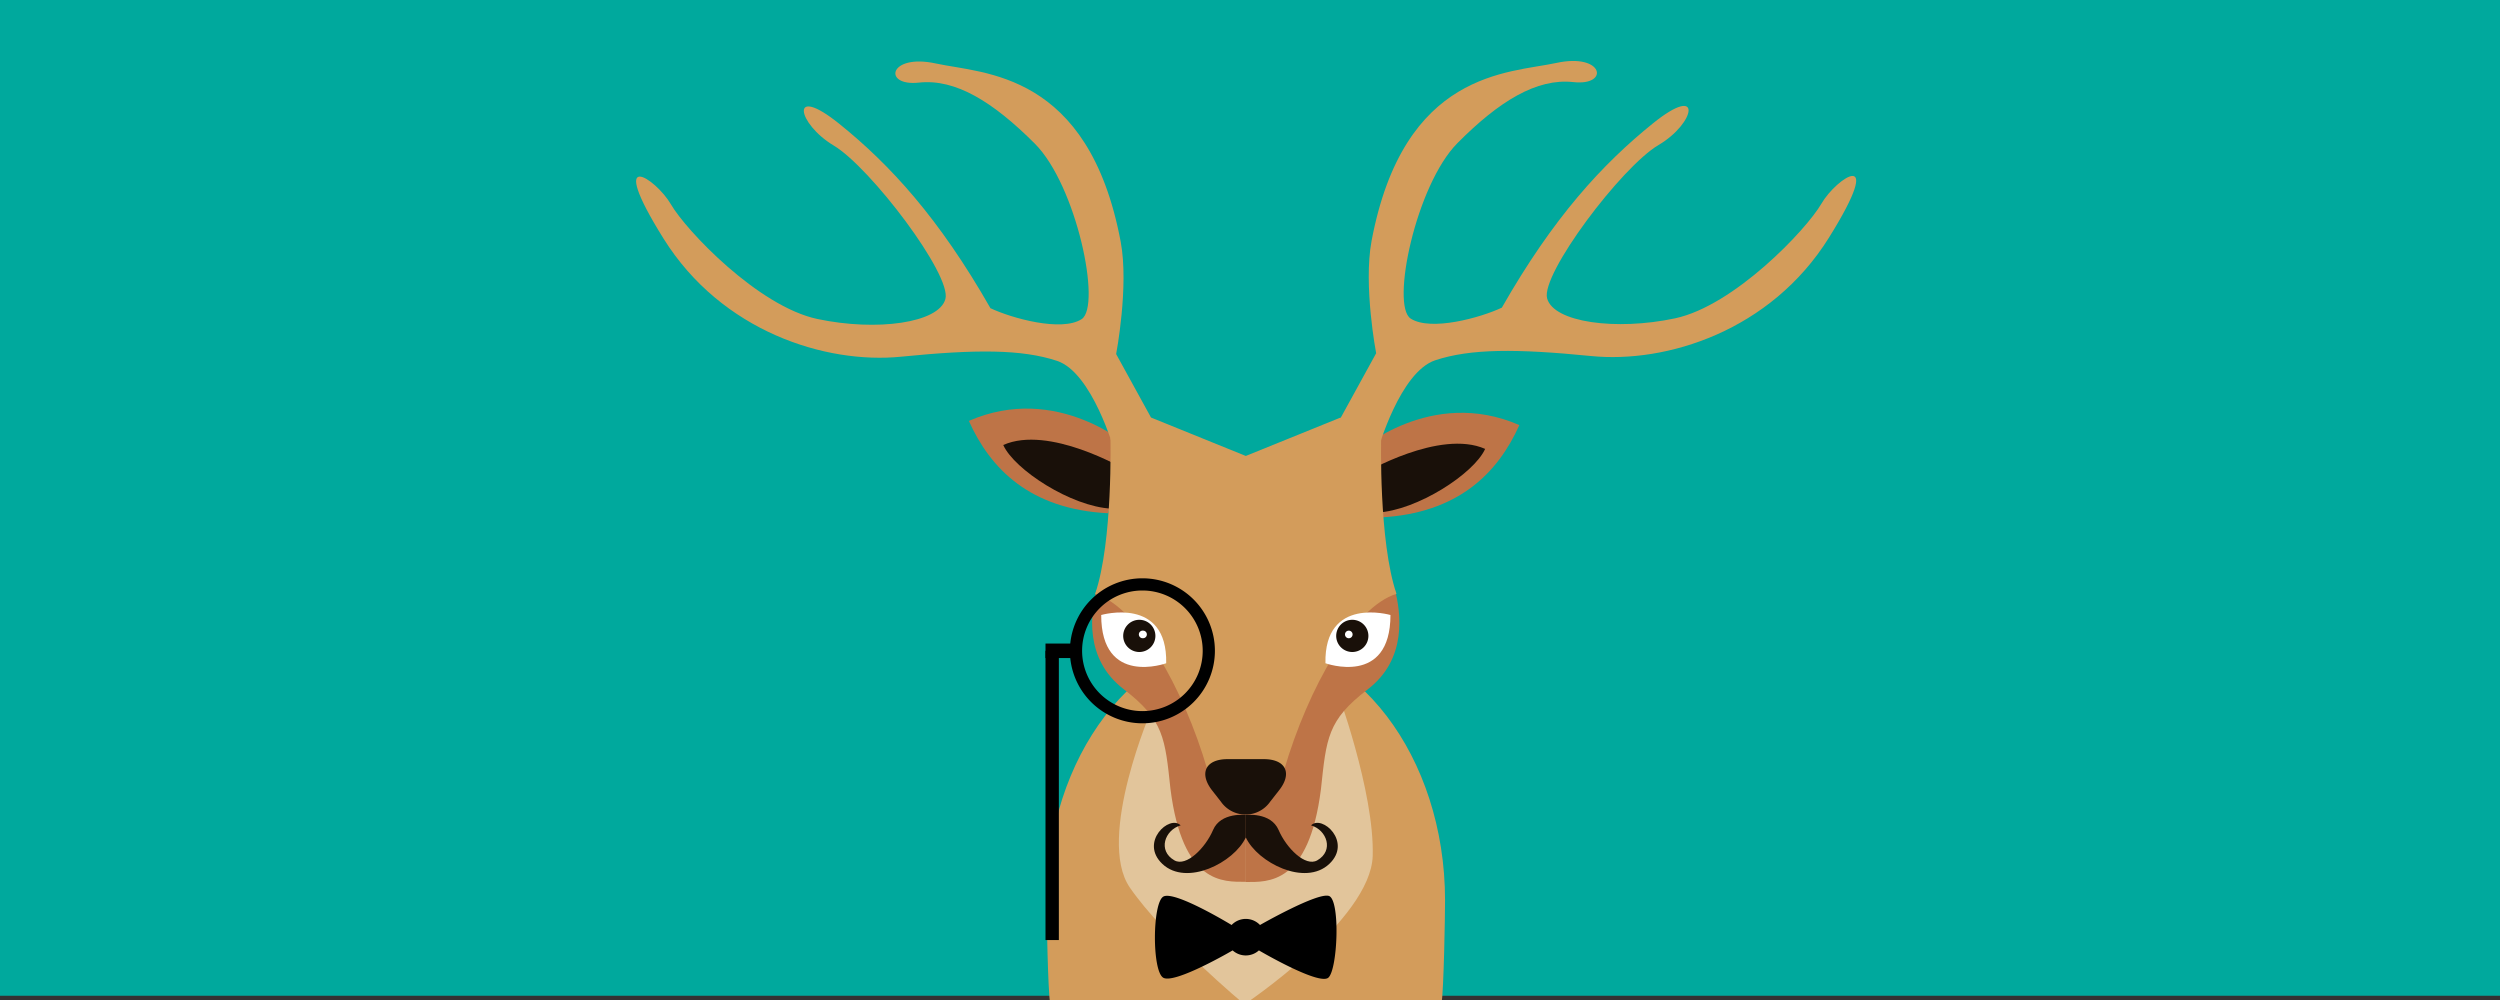 <svg id="Layer_1" data-name="Layer 1" xmlns="http://www.w3.org/2000/svg" viewBox="0 0 500 200"><rect x="0" y="0" width="500" height="200" fill="#333333" stroke="none"/><defs><style>.cls-1{fill:#00a99d;}.cls-2{fill:#d39c5b;}.cls-3{fill:#e2c59b;}.cls-4{fill:#be7447;}.cls-5{fill:#191009;}.cls-6{fill:#fff;}</style></defs><title>Artboard 3</title><rect class="cls-1" width="500" height="199.15"/><path class="cls-2" d="M288.3,200.88c.46-3.15.71-17.47.71-20.8,0-28.8-17.84-52.14-39.85-52.14s-39.84,23.34-39.84,52.14c0,3.33.25,17.65.71,20.8Z"/><path class="cls-3" d="M230.49,141.5s-11.36,26.05-4.53,36,22.92,23.37,22.92,23.37,25.28-16.86,25.66-29.69-7.28-33.52-7.28-33.52"/><path class="cls-4" d="M224.77,137.86c8,6.13,8.24,9.77,9.32,19.92,2.43,19.16,10.6,18.58,15.07,18.58v-36.2S229,124.07,219.28,118C218.2,122.43,216.73,131.73,224.77,137.86Z"/><path class="cls-4" d="M279,118c-9.7,6.11-29.88,22.2-29.88,22.2v36.2c4.47,0,12.65.58,15.07-18.58,1.09-10.15,1.28-13.79,9.32-19.92S280.12,122.43,279,118Z"/><path class="cls-4" d="M271.64,90.28s14.51-13,32.23-5.26c-4.3,9.59-12.23,17.66-27.84,18.47"/><path class="cls-5" d="M272.85,94.64s15.07-8.87,24.18-4.86c-2.21,4.93-13.59,12.32-21.62,12.74"/><path class="cls-4" d="M226,89.44s-14.51-13-32.23-5.26c4.3,9.59,12.23,17.67,27.84,18.47"/><path class="cls-5" d="M224.83,93.8S209.76,84.94,200.65,89c2.21,4.93,13.59,12.32,21.62,12.73"/><path class="cls-2" d="M276.23,87.61l-8.17-4.08-18.9,7.66-18.9-7.66-8.17,4.08s.51,20.69-3.06,31.16c8.42,2.56,17.62,18.65,22.47,35.25h15.32c4.86-16.6,14.05-32.69,22.48-35.25C275.72,108.3,276.23,87.61,276.23,87.61Z"/><path class="cls-5" d="M252.77,151.83c4.39,0,5.77,2.83,3,6.29l-1.73,2.21a6,6,0,0,1-9.86,0l-1.73-2.21c-2.71-3.46-1.34-6.29,3.05-6.29Z"/><path class="cls-6" d="M278.09,123s-13.28-3.86-13,9.65c0,0,13,4.71,13-9.65"/><path class="cls-5" d="M267.24,127.18a3.22,3.22,0,1,0,3.22-3.22A3.22,3.22,0,0,0,267.24,127.18Z"/><path class="cls-6" d="M269,126.88a.76.76,0,1,0,.75-.75A.76.76,0,0,0,269,126.88Z"/><path class="cls-6" d="M220.24,123s13.27-3.86,13,9.65c0,0-13,4.71-13-9.65"/><path class="cls-5" d="M231.08,127.18a3.22,3.22,0,1,1-3.22-3.22A3.22,3.22,0,0,1,231.08,127.18Z"/><path class="cls-6" d="M229.37,126.88a.75.75,0,0,1-.75.76.76.76,0,1,1,0-1.51A.75.75,0,0,1,229.37,126.88Z"/><path d="M265.79,179.19C263.49,178.43,252,185,252,185a3.92,3.92,0,0,0-5.68,0s-11.49-7-13.67-5.67-2.26,14.87,0,16.21,13.88-5.46,13.88-5.46a3.92,3.92,0,0,0,5.25,0s12,7.05,13.88,5.46S268.09,180,265.79,179.19Z"/><path class="cls-5" d="M249.16,163s-5-.63-6.55,3-5.37,7.42-7.73,6.07c-3.39-1.94-1.93-6.07,1.25-7-2.21-2.21-8.28,3.34-3.66,7.71,4.84,4.57,14.35-.26,16.69-5.3Z"/><path class="cls-5" d="M249.16,163s5-.63,6.56,3,5.37,7.42,7.73,6.07c3.39-1.94,1.93-6.07-1.24-7,2.2-2.21,8.28,3.34,3.65,7.71-4.84,4.57-14.35-.26-16.7-5.3Z"/><path d="M228.48,115.66a14.5,14.5,0,1,0,14.5,14.5A14.5,14.5,0,0,0,228.48,115.66Zm0,26.56a12.06,12.06,0,1,1,12.06-12.06A12.05,12.05,0,0,1,228.48,142.22Z"/><rect x="209.1" y="128.71" width="7.1" height="2.9"/><rect x="209.1" y="130.16" width="2.67" height="57.85"/><path class="cls-2" d="M222.83,90S218.45,74.5,211.4,72.17s-16.18-2.33-31.2-.83-35.87-5-47.51-23.65-1.54-12.06,1.49-6.83,17.47,20.43,29.31,22.94,24.29.81,25.59-4-15-26.31-22.33-30.69-9-12.49,1.13-4.33,19.91,18.8,30.21,36.86c4.24,2,14.2,4.78,18.23,2.19s-1-26.75-9.36-35.11-15.85-13-23.17-12.2-6.07-5.89,3.41-3.82,30.53,1.55,36.94,35.65c1.68,8.92-.91,22.46-.91,22.46l7.69,14Z"/><path class="cls-2" d="M275.63,89.83S280,74.38,287.06,72.05s16.18-2.33,31.2-.84,35.87-5,47.51-23.65,1.54-12.06-1.49-6.82S346.81,61.16,335,63.67s-24.29.81-25.58-4S324.32,33.34,331.71,29s9-12.49-1.13-4.32-19.91,18.79-30.21,36.85c-4.24,2-14.2,4.78-18.23,2.19s1.05-26.74,9.36-35.11,15.85-13,23.17-12.19,6.07-5.89-3.41-3.83S280.73,14.1,274.31,48.2c-1.67,8.91.92,22.45.92,22.45l-7.69,14Z"/></svg>